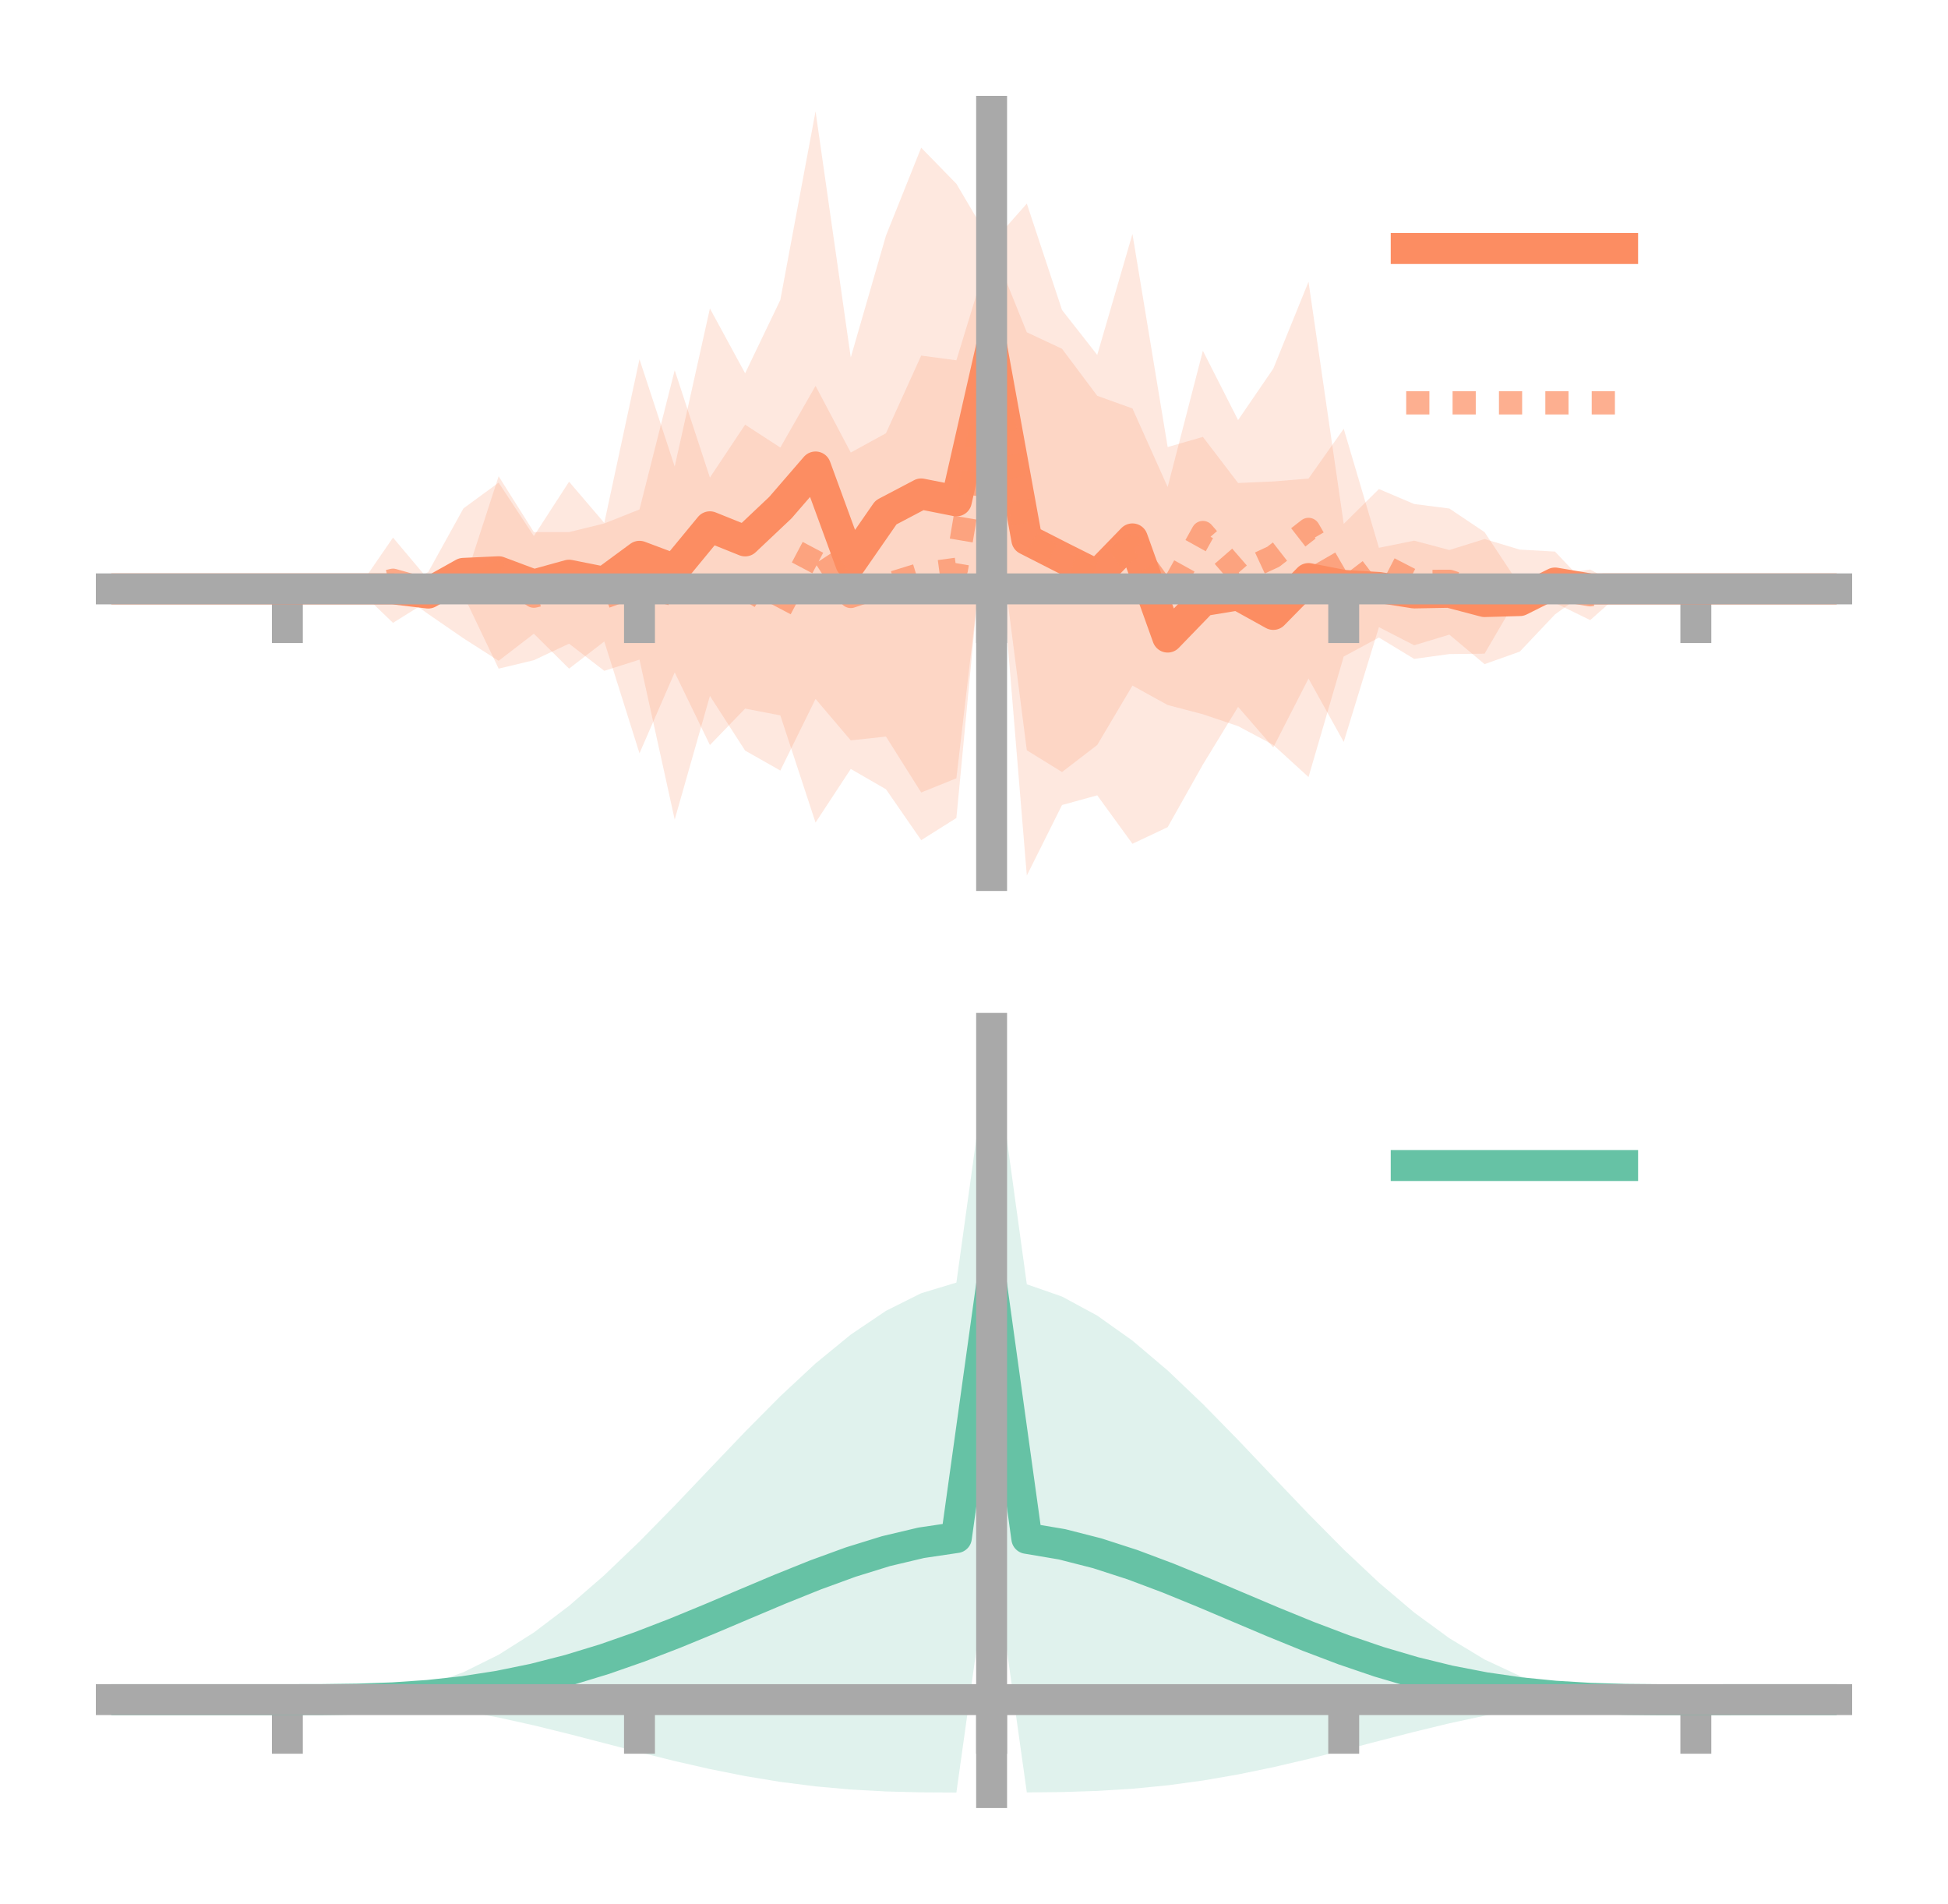 <?xml version="1.0" encoding="utf-8" standalone="no"?>
<!DOCTYPE svg PUBLIC "-//W3C//DTD SVG 1.1//EN"
  "http://www.w3.org/Graphics/SVG/1.1/DTD/svg11.dtd">
<!-- Created with matplotlib (https://matplotlib.org/) -->
<svg height="123.12pt" version="1.1" viewBox="0 0 126 123.12" width="126pt" xmlns="http://www.w3.org/2000/svg" xmlns:xlink="http://www.w3.org/1999/xlink">
 <defs>
  <style type="text/css">*{stroke-linecap:butt;stroke-linejoin:round;}</style>
 </defs>
 <g id="figure_1">
  <g id="patch_1">
   <path d="M 0 123.12 
L 126 123.12 
L 126 0 
L 0 0 
z
" style="fill:none;"/>
  </g>
  <g id="axes_1">
   <g id="patch_2">
    <path d="M 7.2 56.618 
L 118.8 56.618 
L 118.8 7.2 
L 7.2 7.2 
z
" style="fill:none;"/>
   </g>
   <g id="PolyCollection_1">
    <path clip-path="url(#p3593b58c70)" d="M 7.2 38.082 
L 7.2 38.082 
L 9.478 38.082 
L 11.755 38.082 
L 14.033 38.082 
L 16.31 38.082 
L 18.588 38.082 
L 20.865 38.082 
L 23.143 38.082 
L 25.42 38.082 
L 27.698 36.997 
L 29.976 32.878 
L 32.253 31.211 
L 34.531 34.668 
L 36.808 31.151 
L 39.086 33.816 
L 41.363 23.231 
L 43.641 30.17 
L 45.918 19.949 
L 48.196 24.139 
L 50.473 19.398 
L 52.751 7.2 
L 55.029 23.116 
L 57.306 15.239 
L 59.584 9.551 
L 61.861 11.886 
L 64.139 15.745 
L 66.416 13.166 
L 68.694 20.048 
L 70.971 22.953 
L 73.249 15.132 
L 75.527 28.91 
L 77.804 28.253 
L 80.082 31.235 
L 82.359 31.135 
L 84.637 30.947 
L 86.914 27.729 
L 89.192 35.425 
L 91.469 34.963 
L 93.747 35.568 
L 96.024 34.858 
L 98.302 35.542 
L 100.58 35.669 
L 102.857 38.077 
L 105.135 38.082 
L 107.412 38.082 
L 109.69 38.082 
L 111.967 38.082 
L 114.245 38.082 
L 116.522 38.082 
L 118.8 38.082 
L 118.8 38.082 
L 118.8 38.082 
L 116.522 38.082 
L 114.245 38.082 
L 111.967 38.082 
L 109.69 38.082 
L 107.412 38.082 
L 105.135 38.082 
L 102.857 38.089 
L 100.58 39.733 
L 98.302 42.138 
L 96.024 42.949 
L 93.747 41.04 
L 91.469 41.728 
L 89.192 40.556 
L 86.914 47.978 
L 84.637 43.879 
L 82.359 48.333 
L 80.082 45.711 
L 77.804 49.443 
L 75.527 53.49 
L 73.249 54.565 
L 70.971 51.432 
L 68.694 52.059 
L 66.416 56.618 
L 64.139 29.012 
L 61.861 52.898 
L 59.584 54.332 
L 57.306 51.039 
L 55.029 49.726 
L 52.751 53.194 
L 50.473 46.263 
L 48.196 45.823 
L 45.918 48.181 
L 43.641 43.483 
L 41.363 48.714 
L 39.086 41.482 
L 36.808 43.239 
L 34.531 40.98 
L 32.253 42.733 
L 29.976 41.276 
L 27.698 39.707 
L 25.42 38.082 
L 23.143 38.082 
L 20.865 38.082 
L 18.588 38.082 
L 16.31 38.082 
L 14.033 38.082 
L 11.755 38.082 
L 9.478 38.082 
L 7.2 38.082 
z
" style="fill:#fc8d62;fill-opacity:0.2;"/>
   </g>
   <g id="PolyCollection_2">
    <path clip-path="url(#p3593b58c70)" d="M 7.2 38.082 
L 7.2 38.082 
L 9.478 38.082 
L 11.755 38.082 
L 14.033 38.082 
L 16.31 38.082 
L 18.588 38.082 
L 20.865 37.984 
L 23.143 38.075 
L 25.42 34.765 
L 27.698 37.471 
L 29.976 37.798 
L 32.253 30.798 
L 34.531 34.411 
L 36.808 34.409 
L 39.086 33.85 
L 41.363 32.945 
L 43.641 23.942 
L 45.918 30.882 
L 48.196 27.462 
L 50.473 28.942 
L 52.751 24.952 
L 55.029 29.265 
L 57.306 28.017 
L 59.584 22.996 
L 61.861 23.299 
L 64.139 15.847 
L 66.416 21.488 
L 68.694 22.554 
L 70.971 25.596 
L 73.249 26.414 
L 75.527 31.496 
L 77.804 22.684 
L 80.082 27.166 
L 82.359 23.838 
L 84.637 18.222 
L 86.914 33.878 
L 89.192 31.626 
L 91.469 32.593 
L 93.747 32.885 
L 96.024 34.413 
L 98.302 37.853 
L 100.58 37.167 
L 102.857 36.83 
L 105.135 38.081 
L 107.412 37.872 
L 109.69 38.082 
L 111.967 38.082 
L 114.245 38.082 
L 116.522 38.082 
L 118.8 38.082 
L 118.8 38.082 
L 118.8 38.082 
L 116.522 38.082 
L 114.245 38.082 
L 111.967 38.082 
L 109.69 38.082 
L 107.412 38.362 
L 105.135 38.083 
L 102.857 40.1 
L 100.58 38.989 
L 98.302 38.376 
L 96.024 42.272 
L 93.747 42.297 
L 91.469 42.608 
L 89.192 41.229 
L 86.914 42.457 
L 84.637 50.249 
L 82.359 48.172 
L 80.082 46.957 
L 77.804 46.19 
L 75.527 45.592 
L 73.249 44.335 
L 70.971 48.176 
L 68.694 49.926 
L 66.416 48.519 
L 64.139 30.816 
L 61.861 50.33 
L 59.584 51.248 
L 57.306 47.632 
L 55.029 47.879 
L 52.751 45.199 
L 50.473 49.83 
L 48.196 48.538 
L 45.918 45.004 
L 43.641 52.998 
L 41.363 42.657 
L 39.086 43.381 
L 36.808 41.624 
L 34.531 42.694 
L 32.253 43.24 
L 29.976 38.479 
L 27.698 38.857 
L 25.42 40.278 
L 23.143 38.091 
L 20.865 38.156 
L 18.588 38.082 
L 16.31 38.082 
L 14.033 38.082 
L 11.755 38.082 
L 9.478 38.082 
L 7.2 38.082 
z
" style="fill:#fc8d62;fill-opacity:0.2;"/>
   </g>
   <g id="matplotlib.axis_1">
    <g id="xtick_1">
     <g id="line2d_1">
      <defs>
       <path d="M 0 0 
L 0 3.5 
" id="m1aea9635ae" style="stroke:#a9a9a9;stroke-width:2;"/>
      </defs>
      <g>
       <use style="fill:#a9a9a9;stroke:#a9a9a9;stroke-width:2;" x="18.588" xlink:href="#m1aea9635ae" y="38.082"/>
      </g>
     </g>
    </g>
    <g id="xtick_2">
     <g id="line2d_2">
      <g>
       <use style="fill:#a9a9a9;stroke:#a9a9a9;stroke-width:2;" x="41.363" xlink:href="#m1aea9635ae" y="38.082"/>
      </g>
     </g>
    </g>
    <g id="xtick_3">
     <g id="line2d_3">
      <g>
       <use style="fill:#a9a9a9;stroke:#a9a9a9;stroke-width:2;" x="64.139" xlink:href="#m1aea9635ae" y="38.082"/>
      </g>
     </g>
    </g>
    <g id="xtick_4">
     <g id="line2d_4">
      <g>
       <use style="fill:#a9a9a9;stroke:#a9a9a9;stroke-width:2;" x="86.914" xlink:href="#m1aea9635ae" y="38.082"/>
      </g>
     </g>
    </g>
    <g id="xtick_5">
     <g id="line2d_5">
      <g>
       <use style="fill:#a9a9a9;stroke:#a9a9a9;stroke-width:2;" x="109.69" xlink:href="#m1aea9635ae" y="38.082"/>
      </g>
     </g>
    </g>
   </g>
   <g id="matplotlib.axis_2"/>
   <g id="line2d_6">
    <path clip-path="url(#p3593b58c70)" d="M 7.2 38.082 
L 9.478 38.082 
L 11.755 38.082 
L 14.033 38.082 
L 16.31 38.082 
L 18.588 38.082 
L 20.865 38.082 
L 23.143 38.082 
L 25.42 38.082 
L 27.698 38.352 
L 29.976 37.077 
L 32.253 36.972 
L 34.531 37.824 
L 36.808 37.195 
L 39.086 37.649 
L 41.363 35.973 
L 43.641 36.827 
L 45.918 34.065 
L 48.196 34.981 
L 50.473 32.831 
L 52.751 30.197 
L 55.029 36.421 
L 57.306 33.139 
L 59.584 31.941 
L 61.861 32.392 
L 64.139 22.378 
L 66.416 34.892 
L 68.694 36.053 
L 70.971 37.193 
L 73.249 34.848 
L 75.527 41.2 
L 77.804 38.848 
L 80.082 38.473 
L 82.359 39.734 
L 84.637 37.413 
L 86.914 37.854 
L 89.192 37.99 
L 91.469 38.345 
L 93.747 38.304 
L 96.024 38.903 
L 98.302 38.84 
L 100.58 37.701 
L 102.857 38.083 
L 105.135 38.082 
L 107.412 38.082 
L 109.69 38.082 
L 111.967 38.082 
L 114.245 38.082 
L 116.522 38.082 
L 118.8 38.082 
" style="fill:none;stroke:#fc8d62;stroke-linecap:square;stroke-width:2;"/>
   </g>
   <g id="line2d_7">
    <path clip-path="url(#p3593b58c70)" d="M 7.2 38.082 
L 9.478 38.082 
L 11.755 38.082 
L 14.033 38.082 
L 16.31 38.082 
L 18.588 38.082 
L 20.865 38.07 
L 23.143 38.083 
L 25.42 37.522 
L 27.698 38.164 
L 29.976 38.139 
L 32.253 37.019 
L 34.531 38.553 
L 36.808 38.017 
L 39.086 38.616 
L 41.363 37.801 
L 43.641 38.47 
L 45.918 37.943 
L 48.196 38 
L 50.473 39.386 
L 52.751 35.076 
L 55.029 38.572 
L 57.306 37.825 
L 59.584 37.122 
L 61.861 36.814 
L 64.139 23.331 
L 66.416 35.004 
L 68.694 36.24 
L 70.971 36.886 
L 73.249 35.375 
L 75.527 38.544 
L 77.804 34.437 
L 80.082 37.061 
L 82.359 36.005 
L 84.637 34.235 
L 86.914 38.167 
L 89.192 36.428 
L 91.469 37.6 
L 93.747 37.591 
L 96.024 38.343 
L 98.302 38.114 
L 100.58 38.078 
L 102.857 38.465 
L 105.135 38.082 
L 107.412 38.117 
L 109.69 38.082 
L 111.967 38.082 
L 114.245 38.082 
L 116.522 38.082 
L 118.8 38.082 
" style="fill:none;stroke:#fc8d62;stroke-dasharray:1.5,1.5;stroke-dashoffset:0;stroke-opacity:0.7;stroke-width:1.5;"/>
   </g>
   <g id="patch_3">
    <path d="M 64.139 56.618 
L 64.139 7.2 
" style="fill:none;stroke:#a9a9a9;stroke-linecap:square;stroke-linejoin:miter;stroke-width:2;"/>
   </g>
   <g id="patch_4">
    <path d="M 118.8 56.618 
L 118.8 7.2 
" style="fill:none;"/>
   </g>
   <g id="patch_5">
    <path d="M 7.2 38.082 
L 118.8 38.082 
" style="fill:none;stroke:#a9a9a9;stroke-linecap:square;stroke-linejoin:miter;stroke-width:2;"/>
   </g>
   <g id="patch_6">
    <path d="M 7.2 7.2 
L 118.8 7.2 
" style="fill:none;"/>
   </g>
   <g id="legend_1">
    <g id="line2d_8">
     <path d="M 90.955 16.071 
L 104.955 16.071 
" style="fill:none;stroke:#fc8d62;stroke-linecap:square;stroke-width:2;"/>
    </g>
    <g id="line2d_9"/>
    <g id="text_1">
     <!--   -->
     <g transform="translate(110.555 18.521)scale(0.07 -0.07)">
      <defs>
       <path id="Helvetica-32"/>
      </defs>
      <use xlink:href="#Helvetica-32"/>
     </g>
    </g>
    <g id="line2d_10">
     <path d="M 90.955 26.052 
L 104.955 26.052 
" style="fill:none;stroke:#fc8d62;stroke-dasharray:1.5,1.5;stroke-dashoffset:0;stroke-opacity:0.7;stroke-width:1.5;"/>
    </g>
    <g id="line2d_11"/>
    <g id="text_2">
     <!--   -->
     <g transform="translate(110.555 28.502)scale(0.07 -0.07)">
      <use xlink:href="#Helvetica-32"/>
     </g>
    </g>
   </g>
  </g>
  <g id="axes_2">
   <g id="patch_7">
    <path d="M 7.2 115.92 
L 118.8 115.92 
L 118.8 66.502 
L 7.2 66.502 
z
" style="fill:none;"/>
   </g>
   <g id="PolyCollection_3">
    <path clip-path="url(#pba4c1f5f08)" d="M 7.2 109.911 
L 7.2 109.911 
L 9.478 109.911 
L 11.755 109.911 
L 14.033 109.911 
L 16.31 109.911 
L 18.588 109.911 
L 20.865 109.894 
L 23.143 109.781 
L 25.42 109.49 
L 27.698 108.957 
L 29.976 108.137 
L 32.253 107.008 
L 34.531 105.57 
L 36.808 103.845 
L 39.086 101.866 
L 41.363 99.685 
L 43.641 97.363 
L 45.918 94.97 
L 48.196 92.585 
L 50.473 90.29 
L 52.751 88.17 
L 55.029 86.304 
L 57.306 84.769 
L 59.584 83.63 
L 61.861 82.942 
L 64.139 66.502 
L 66.416 83.052 
L 68.694 83.845 
L 70.971 85.078 
L 73.249 86.695 
L 75.527 88.626 
L 77.804 90.794 
L 80.082 93.119 
L 82.359 95.515 
L 84.637 97.901 
L 86.914 100.201 
L 89.192 102.345 
L 91.469 104.274 
L 93.747 105.941 
L 96.024 107.315 
L 98.302 108.377 
L 100.58 109.132 
L 102.857 109.606 
L 105.135 109.848 
L 107.412 109.897 
L 109.69 109.901 
L 111.967 109.907 
L 114.245 109.909 
L 116.522 109.91 
L 118.8 109.911 
L 118.8 109.911 
L 118.8 109.911 
L 116.522 109.911 
L 114.245 109.913 
L 111.967 109.918 
L 109.69 109.928 
L 107.412 109.933 
L 105.135 109.94 
L 102.857 110.044 
L 100.58 110.243 
L 98.302 110.546 
L 96.024 110.952 
L 93.747 111.443 
L 91.469 111.995 
L 89.192 112.582 
L 86.914 113.175 
L 84.637 113.749 
L 82.359 114.28 
L 80.082 114.75 
L 77.804 115.143 
L 75.527 115.452 
L 73.249 115.674 
L 70.971 115.815 
L 68.694 115.888 
L 66.416 115.912 
L 64.139 99.672 
L 61.861 115.92 
L 59.584 115.907 
L 57.306 115.849 
L 55.029 115.724 
L 52.751 115.52 
L 50.473 115.23 
L 48.196 114.855 
L 45.918 114.401 
L 43.641 113.882 
L 41.363 113.316 
L 39.086 112.726 
L 36.808 112.136 
L 34.531 111.575 
L 32.253 111.07 
L 29.976 110.645 
L 27.698 110.319 
L 25.42 110.096 
L 23.143 109.97 
L 20.865 109.919 
L 18.588 109.911 
L 16.31 109.911 
L 14.033 109.911 
L 11.755 109.911 
L 9.478 109.911 
L 7.2 109.911 
z
" style="fill:#66c2a5;fill-opacity:0.2;"/>
   </g>
   <g id="matplotlib.axis_3">
    <g id="xtick_6">
     <g id="line2d_12">
      <g>
       <use style="fill:#a9a9a9;stroke:#a9a9a9;stroke-width:2;" x="18.588" xlink:href="#m1aea9635ae" y="109.911"/>
      </g>
     </g>
    </g>
    <g id="xtick_7">
     <g id="line2d_13">
      <g>
       <use style="fill:#a9a9a9;stroke:#a9a9a9;stroke-width:2;" x="41.363" xlink:href="#m1aea9635ae" y="109.911"/>
      </g>
     </g>
    </g>
    <g id="xtick_8">
     <g id="line2d_14">
      <g>
       <use style="fill:#a9a9a9;stroke:#a9a9a9;stroke-width:2;" x="64.139" xlink:href="#m1aea9635ae" y="109.911"/>
      </g>
     </g>
    </g>
    <g id="xtick_9">
     <g id="line2d_15">
      <g>
       <use style="fill:#a9a9a9;stroke:#a9a9a9;stroke-width:2;" x="86.914" xlink:href="#m1aea9635ae" y="109.911"/>
      </g>
     </g>
    </g>
    <g id="xtick_10">
     <g id="line2d_16">
      <g>
       <use style="fill:#a9a9a9;stroke:#a9a9a9;stroke-width:2;" x="109.69" xlink:href="#m1aea9635ae" y="109.911"/>
      </g>
     </g>
    </g>
   </g>
   <g id="matplotlib.axis_4"/>
   <g id="line2d_17">
    <path clip-path="url(#pba4c1f5f08)" d="M 7.2 109.911 
L 9.478 109.911 
L 11.755 109.911 
L 14.033 109.911 
L 16.31 109.911 
L 18.588 109.911 
L 20.865 109.906 
L 23.143 109.875 
L 25.42 109.793 
L 27.698 109.638 
L 29.976 109.391 
L 32.253 109.039 
L 34.531 108.573 
L 36.808 107.99 
L 39.086 107.296 
L 41.363 106.501 
L 43.641 105.623 
L 45.918 104.686 
L 48.196 103.72 
L 50.473 102.76 
L 52.751 101.845 
L 55.029 101.014 
L 57.306 100.309 
L 59.584 99.769 
L 61.861 99.431 
L 64.139 83.087 
L 66.416 99.482 
L 68.694 99.866 
L 70.971 100.447 
L 73.249 101.184 
L 75.527 102.039 
L 77.804 102.969 
L 80.082 103.934 
L 82.359 104.897 
L 84.637 105.825 
L 86.914 106.688 
L 89.192 107.463 
L 91.469 108.134 
L 93.747 108.692 
L 96.024 109.133 
L 98.302 109.462 
L 100.58 109.688 
L 102.857 109.825 
L 105.135 109.894 
L 107.412 109.915 
L 109.69 109.915 
L 111.967 109.912 
L 114.245 109.911 
L 116.522 109.911 
L 118.8 109.911 
" style="fill:none;stroke:#66c2a5;stroke-linecap:square;stroke-width:2;"/>
   </g>
   <g id="patch_8">
    <path d="M 64.139 115.92 
L 64.139 66.502 
" style="fill:none;stroke:#a9a9a9;stroke-linecap:square;stroke-linejoin:miter;stroke-width:2;"/>
   </g>
   <g id="patch_9">
    <path d="M 118.8 115.92 
L 118.8 66.502 
" style="fill:none;"/>
   </g>
   <g id="patch_10">
    <path d="M 7.2 109.911 
L 118.8 109.911 
" style="fill:none;stroke:#a9a9a9;stroke-linecap:square;stroke-linejoin:miter;stroke-width:2;"/>
   </g>
   <g id="patch_11">
    <path d="M 7.2 66.502 
L 118.8 66.502 
" style="fill:none;"/>
   </g>
   <g id="legend_2">
    <g id="line2d_18">
     <path d="M 90.955 75.373 
L 104.955 75.373 
" style="fill:none;stroke:#66c2a5;stroke-linecap:square;stroke-width:2;"/>
    </g>
    <g id="line2d_19"/>
    <g id="text_3">
     <!--   -->
     <g transform="translate(110.555 77.823)scale(0.07 -0.07)">
      <use xlink:href="#Helvetica-32"/>
     </g>
    </g>
   </g>
  </g>
 </g>
 <defs>
  <clipPath id="p3593b58c70">
   <rect height="49.418" width="111.6" x="7.2" y="7.2"/>
  </clipPath>
  <clipPath id="pba4c1f5f08">
   <rect height="49.418" width="111.6" x="7.2" y="66.502"/>
  </clipPath>
 </defs>
</svg>
